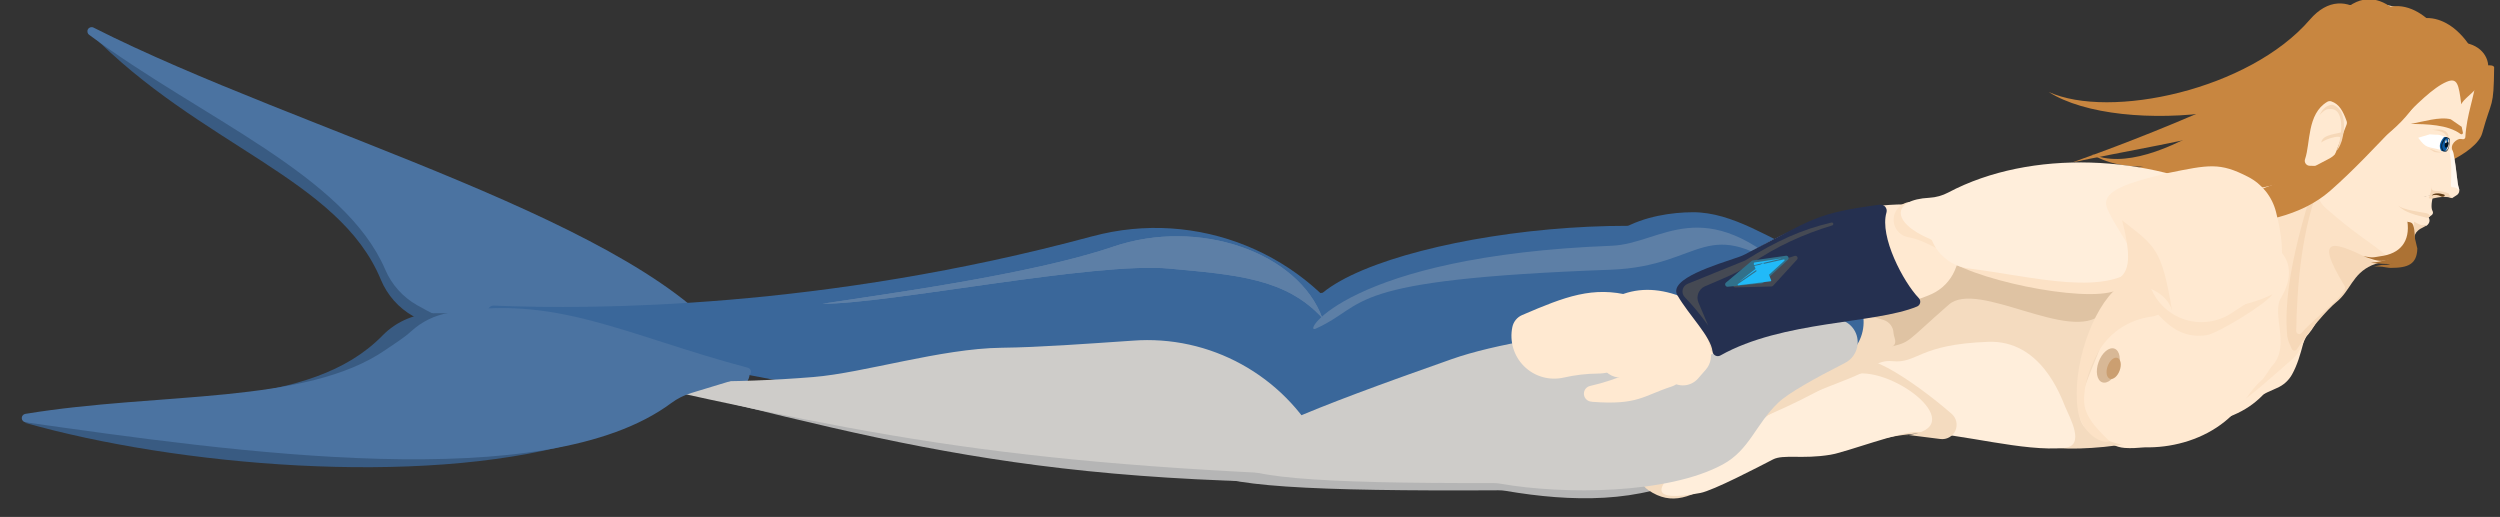 <?xml version="1.0" encoding="UTF-8" standalone="no"?>
<!DOCTYPE svg PUBLIC "-//W3C//DTD SVG 1.1//EN" "http://www.w3.org/Graphics/SVG/1.1/DTD/svg11.dtd">
<svg width="100%" height="100%" viewBox="0 0 5895 1219" version="1.1" xmlns="http://www.w3.org/2000/svg" xmlns:xlink="http://www.w3.org/1999/xlink" xml:space="preserve" xmlns:serif="http://www.serif.com/" style="fill-rule:evenodd;clip-rule:evenodd;stroke-linejoin:round;stroke-miterlimit:1.414;">
    <rect x="0" y="0" width="5895" height="1219" fill="#333333" stroke="none"/>
    <g transform="matrix(1,0,0,1,-13319.7,-11804.2)">
        <g transform="matrix(11.298,0,0,3.16,-51589.6,5820.28)">
            <g id="MerSwim2" transform="matrix(0.416,0,0,0.511,3203.45,1647.84)">
                <g transform="matrix(-0.026,0.19,-0.142,-0.177,7181.62,-54.937)">
                    <path d="M8957.68,3393.2C8944.51,3375.03 8906.99,3362.6 8865.09,3362.53C8823.19,3362.46 8786.64,3374.76 8774.88,3392.89C8774.87,3392.89 8774.87,3392.89 8774.87,3392.89C8763.94,3409.73 8747.53,3425.69 8726.16,3440.24C8085.81,3877.95 8570.32,4961.46 8375.65,5697.15C8811.9,5226.2 8632.62,4768.35 9181.4,4519.92C9264.83,4482.02 9317.11,4432.21 9329.83,4378.51C9410.97,4043 9220,3752.37 8957.68,3393.2Z" style="fill:rgb(57,91,130);"/>
                </g>
                <g transform="matrix(-0.026,0.19,-0.142,-0.177,7193.7,-54.73)">
                    <path d="M8956.93,3394.75C8944.13,3376.48 8906.7,3363.88 8864.69,3363.72C8822.68,3363.55 8785.94,3375.84 8774.15,3394.02C8774.14,3394.02 8774.14,3394.02 8774.14,3394.02C8763.67,3410.15 8748,3425.45 8727.64,3439.42C8126.9,3853.81 8507.55,5012.29 8400.75,5763.05C8399.49,5770.15 8410.47,5776.63 8426,5777.94C8441.53,5779.24 8456.43,5774.95 8460.26,5768.07C8692.37,5327.74 8661.94,4828.13 9169.86,4591.62C9250.26,4554.13 9300.69,4505.41 9313.38,4452.98C9398.29,4107.81 9217.85,3765.86 8956.93,3394.75Z" style="fill:rgb(75,115,161);"/>
                </g>
                <g transform="matrix(-0.004,-0.204,-0.154,0.035,7024.95,2706.06)">
                    <path d="M9085.51,3840.47C9085.06,3840.17 9084.7,3839.84 9084.46,3839.49C9084.45,3839.49 9084.45,3839.49 9084.45,3839.49C9034.15,3769.01 8885.92,3721.83 8723.9,3724.74C8561.88,3727.65 8427.01,3779.9 8395.84,3851.85C8171.84,4366.3 8456.2,5147.52 8847.01,5630.78C8981.51,5141.56 8778.05,4705.26 9269.25,4454.59C9365.52,4405.6 9412.19,4340.35 9398.28,4274.19C9343.4,4013.26 9498.82,4113.01 9085.51,3840.47Z" style="fill:rgb(57,91,130);"/>
                </g>
                <g transform="matrix(-0.01,0.183,-0.2,-0.095,7444.01,-283.743)">
                    <path d="M9565.28,2961.57C9556.51,2942.45 9515.7,2926.28 9458.38,2919.21C9401.05,2912.14 9336.04,2915.26 9288.08,2927.38C9288.16,2927.44 9288.11,2927.45 9288.06,2927.46C8800.12,3050.55 8582.72,3250.9 8730.03,3441.74C8811.6,3550.8 8891.59,3656.06 8941.07,3744.76C9023.16,3891.9 9312.18,4072.25 9407.76,4193.59C9768.73,4651.87 9615.96,4940.77 9531.6,5045.43C9529.22,5048.1 9520.8,5049.77 9512.09,5049.32C9503.38,5048.86 9497.17,5046.41 9497.7,5043.65C9658.52,4147.02 9956.59,3807.24 9565.28,2961.57Z" style="fill:rgb(181,181,181);"/>
                </g>
                <g transform="matrix(0.016,0.709,-0.212,0.042,7474.61,-3371.26)">
                    <path d="M6047.59,2573.97C6038.69,2549.14 6015.48,2535.3 5992.67,2541.22C5969.86,2547.14 5954.09,2571.1 5955.37,2597.91C5955.37,2597.91 5955.37,2597.91 5955.37,2597.92C5955.44,2599.5 5955.4,2601.09 5955.23,2602.66C5930.4,2835.87 5934.7,3328.5 5984.03,3542.92C6150.11,4264.7 6196.53,4238.48 6244.07,3362.11C6244.39,3356.21 6245.16,3350.35 6246.37,3344.6C6278.11,3193.12 6291.27,3030.77 6238.03,2890.68C6211.81,2821.67 6160.84,2803.47 6119.06,2743.41C6101.01,2717.46 6074.77,2650.39 6047.59,2573.97Z" style="fill:rgb(181,181,181);"/>
                </g>
                <g transform="matrix(0.042,0.42,-0.186,0.159,7296.66,-150.291)">
                    <path d="M2481.27,777.013C2480.71,776.52 2480.16,776.025 2479.61,775.526C2422.63,723.851 2384.49,701.062 2279.74,741.008C2244.07,754.631 2217.64,779.424 2207.12,809.122C2176.78,895.427 2201.43,968.99 2241.4,1060.38C2243.02,1064.08 2244.84,1067.73 2246.84,1071.31C2282.99,1135.23 2355.75,1186.26 2400.86,1173.15C2443.86,1160.65 2489.87,1103.04 2541.04,1061.89C2577.75,1032.52 2596.19,992.264 2591.59,951.548C2584.21,886.821 2556.87,843.689 2481.27,777.013Z" style="fill:rgb(255,233,209);"/>
                </g>
                <g transform="matrix(0.014,0.618,-0.212,0.042,7350.6,-1093.27)">
                    <path d="M3417.46,689.345C3412.15,673.84 3401.81,660.552 3388.09,651.583C3344.9,623.487 3288.63,616.49 3258.78,595.623C3207.51,559.789 3166.45,586.264 3153.85,675.044C3151.1,694.053 3141.04,711.237 3125.81,722.935C3040.24,788.621 3077.76,862.382 3144.53,983.097C3155.03,1002.26 3173.48,1015.78 3194.91,1020C3291.93,1039.01 3377.74,1100.85 3441.83,1118.04C3462.21,1123.54 3483.98,1120.02 3501.6,1108.39C3519.22,1096.76 3531.01,1078.13 3533.97,1057.22C3550.47,939.277 3457.64,805.344 3417.46,689.345Z" style="fill:rgb(255,233,209);"/>
                </g>
                <g transform="matrix(0.014,0.618,-0.212,0.042,7352.1,-1095.36)">
                    <path d="M3355.14,656.131C3349.27,648.053 3341.83,641.25 3333.26,636.136C3177.83,543.443 3138.63,571.559 3146.53,684.474C3148.13,708.301 3138.08,731.426 3119.57,746.517C3031.39,817.448 3044.74,912.243 3113.1,1041.51C3118.7,1052.09 3126.79,1061.15 3136.67,1067.9C3507.92,1320.77 3660.96,1061.53 3406.65,723.922C3398.43,713.006 3370.93,677.239 3355.14,656.131Z" style="fill:rgb(252,226,198);"/>
                </g>
                <g transform="matrix(0.014,0.618,-0.212,0.042,7273.87,-691.266)">
                    <path d="M2730.95,292.701C2725.93,287.605 2721.96,281.56 2719.29,274.917C2654.14,112.408 2482.7,148.902 2388.32,234.667C2357.7,262.492 2400.72,178.548 2366.62,294.023C2332.74,403.961 2383.9,512.982 2450.11,617.893C2462.07,636.921 2484.58,646.544 2506.6,642.048C2572.84,628.706 2648.78,680.483 2731.51,727.311C2746.25,735.485 2763.96,736.304 2779.39,729.526C2794.82,722.749 2806.2,709.151 2810.16,692.767C2818.38,658.776 2826.62,624.629 2826.62,624.629C2889.4,552.495 2869.97,433.941 2730.95,292.701Z" style="fill:rgb(252,226,198);"/>
                </g>
                <g transform="matrix(0.155,0.424,0.146,-0.452,6948.88,-258.346)">
                    <path d="M2339.22,341.441C2309.47,356.481 2168.41,34.672 2291.6,-59.369C2437.11,-170.449 2035.21,-67.562 2092.12,-46.843C2232.11,-270.375 2471.2,122.511 2425.31,209.047C2385.13,284.808 2406.97,267.846 2339.22,341.441Z" style="fill:rgb(200,134,64);"/>
                </g>
                <g transform="matrix(0.014,0.618,-0.212,0.042,7384.83,-711.414)">
                    <path d="M2873.39,1079.31C2869.99,1070.02 2864.48,1061.65 2857.28,1054.87C2581.6,795.587 2328.97,729.492 2341.81,1044.94C2342.09,1051.74 2341.27,1058.55 2339.39,1065.1C2309.53,1170.67 2321.88,1335.98 2378.32,1471.86C2437.4,1614.06 2427.32,1759.25 2403.31,1859.98C2395.91,1891.16 2412.9,1922.97 2442.93,1934.16C2465.87,1942.59 2482.48,1958.1 2506.58,1984.01C2557.41,2038.68 2511.11,2090.52 2600.64,2123.86C2647.97,2141.48 2742.8,2166.23 2804.92,2216.39C2818.32,2227.21 2827.36,2250.14 2833.12,2281.53C2837.07,2303.07 2853.33,2320.26 2874.61,2325.41C2895.9,2330.56 2918.22,2322.7 2931.57,2305.35C2931.58,2305.35 2931.58,2305.34 2931.58,2305.34C2971.12,2253.98 2957.37,2206.98 2911.71,2127.98C2898.95,2105.91 2865.55,2049.86 2869.18,2029.99C2880.1,1970.15 2858.75,1806.44 2855.63,1792.13C2808.91,1577.91 2886.19,1465.59 2900.43,1309.16C2903.15,1279.28 2903.39,1231.77 2900.81,1198.25C2896.97,1148.28 2898.55,1147.97 2873.39,1079.31Z" style="fill:rgb(244,219,191);"/>
                </g>
                <g transform="matrix(0.014,0.618,-0.212,0.042,7380.25,-713.146)">
                    <path d="M2806.15,1289.63C2778.99,1298.97 2644.79,1336.91 2640.74,1460.71C2635.28,1627.51 2681.27,1630.31 2670.8,1690.49C2668.06,1706.27 2671.39,1722.51 2680.13,1735.94C2715.72,1790.57 2744.8,1991.34 2822.94,2042.99C2823.51,2043.36 2823.96,2043.89 2824.24,2044.52C2864.57,2135.75 2875.44,2222.68 2915.79,2242.77C2922.46,2246.09 2965.97,2293.64 2950.17,2162.66C2946.46,2131.89 2898.69,2022.77 2882.96,1986.45C2872,1961.13 2887.46,1917.28 2881.14,1850.84C2877.38,1811.29 2837.2,1681.84 2841.63,1641.37C2853.38,1534.17 2905.31,1395.56 2902.48,1297.62C2901.04,1247.53 2832.47,1280.58 2806.15,1289.63Z" style="fill:rgb(255,238,219);"/>
                </g>
                <g transform="matrix(0.2,0.209,-0.072,0.583,6651.97,-219.377)">
                    <path d="M3510.45,574.023C3510.45,574.023 3395.56,457.466 3319.34,380.151C3309.34,370.002 3294.22,366.856 3280.99,372.175C3267.77,377.493 3259.04,390.234 3258.85,404.484C3258.43,491.995 3239.18,572.997 3193.8,638.436C3187.83,647.077 3186.02,657.929 3188.85,668.043C3191.69,678.157 3198.89,686.481 3208.48,690.754C3265.72,716.248 3294.96,815.482 3353.37,873.179C3355.21,874.94 3357.86,875.566 3360.3,874.816C3362.74,874.066 3364.58,872.057 3365.11,869.564C3376.7,818.984 3401.83,755.387 3414.8,734.343C3437.64,697.309 3427.76,658.798 3464.47,623.868C3471.88,616.822 3488.77,604.7 3499.43,599.155C3532.01,582.223 3474.65,577.593 3510.45,574.023Z" style="fill:rgb(246,216,184);"/>
                </g>
                <g transform="matrix(0.2,0.209,-0.072,0.583,6653.76,-216.514)">
                    <path d="M3518.95,570.523C3518.95,570.523 3398.87,491.734 3330.1,446.612C3319.6,439.717 3306.22,438.923 3294.97,444.526C3283.72,450.13 3276.29,461.287 3275.46,473.828C3267.89,594.359 3306.19,730.652 3339.52,828.503C3340.49,831.326 3343.12,833.236 3346.11,833.275C3349.09,833.315 3351.77,831.474 3352.81,828.679C3370.75,781.48 3426.75,702.421 3411.28,690.037C3294.03,596.15 3356.78,599.285 3460.06,612.054C3469,613.159 3494.04,601.34 3508.3,591.823C3538.83,571.436 3483.15,574.093 3518.95,570.523Z" style="fill:rgb(252,226,198);"/>
                </g>
                <g transform="matrix(0.14,0.144,-0.056,0.457,6920.58,139.366)">
                    <path d="M3092.76,22.864C3082.65,-11.448 3054.87,-39.514 3017.91,-52.737C2818.43,-124.578 2639.81,-122.235 2510.84,20.45C2502.55,29.588 2495.95,39.845 2491.27,50.841C2450.71,146.851 2462.64,241.019 2493.12,340.856C2510.12,398.079 2574.25,433.723 2639.21,422.062C2818.33,390.016 2976.45,315.433 3088.18,222.035C3098.85,213.121 3108.31,211.421 3119.52,209.532C3121.59,209.171 3123.39,208.052 3124.48,206.448C3125.57,204.843 3125.85,202.901 3125.25,201.094C3103.03,133.095 3109.01,78.597 3092.76,22.864Z" style="fill:rgb(255,233,209);"/>
                </g>
                <g transform="matrix(0.134,-0.016,0.009,0.608,6830.03,367.28)">
                    <path d="M3255.93,679.375C3257.09,679.118 3258.37,679.31 3259.22,679.869C3260.08,680.428 3260.36,681.254 3259.94,681.992C3189.73,806.415 3084.57,992.656 3126.73,1119.64C3127.63,1121.95 3125.76,1124.33 3122.33,1125.22C3118.91,1126.11 3114.99,1125.24 3113.15,1123.18C3017.68,1016.26 2773.63,742.598 2773.63,742.598C2691.23,617.175 2671.4,809.906 3255.93,679.375Z" style="fill:rgb(252,226,198);"/>
                </g>
                <g transform="matrix(0.211,0.221,-0.072,0.583,6661.14,-339.658)">
                    <path d="M3361.56,512.629C3361.56,512.629 3243.68,492.012 3163.63,478.009C3147.15,475.127 3130.39,481.135 3118.99,494.016C3107.59,506.898 3103.05,524.946 3106.89,542.099C3118.07,591.872 3130.31,643.025 3135.07,686.522C3136.88,705.141 3148.42,721.123 3164.95,727.915C3256.74,766.013 3281.01,765.749 3342.4,789.91C3350.69,793.121 3359.93,792.075 3367.39,787.082C3374.85,782.088 3379.69,773.715 3380.47,764.428C3380.99,758.407 3380.9,752.469 3379.01,746.531C3372.26,725.285 3378.91,686.047 3356.78,666.028C3330,641.818 3359.41,637.049 3373.59,614.368C3396.56,577.595 3343.26,553.991 3361.56,512.629Z" style="fill:rgb(255,233,209);"/>
                </g>
                <g transform="matrix(0.2,0.209,-0.072,0.583,6728.33,-161.772)">
                    <path d="M3185.42,342.454C3184.62,341.138 3183.66,339.93 3182.56,338.857C3171.53,328.223 3180.94,309.77 3193.17,304.984C3177.4,300.517 3108.02,318.328 3103.01,352.46C3098.21,385.079 3132.72,444.872 3137.9,475.831C3159.71,460.627 3185.32,444.13 3219.41,444.807C3219.41,444.807 3223.74,439.145 3227.67,434.012C3231.16,429.44 3231.15,423.09 3227.63,418.534C3215.22,402.647 3213.39,388.774 3185.42,342.454Z" style="fill:rgb(255,233,209);"/>
                </g>
                <g transform="matrix(0.2,0.209,-0.072,0.583,6704.04,-154.982)">
                    <path d="M3256.5,264.865C3233.18,266.528 3248.61,265.468 3222.78,272.071L3199.85,288.809C3227.43,307.485 3226.74,300.153 3260.81,297.818C3269.15,294.387 3270.06,278.229 3256.5,264.865Z" style="fill:white;"/>
                </g>
                <g transform="matrix(0.141,0.147,-0.051,0.412,6917.08,87.551)">
                    <path d="M3138.1,284.883L3095.21,273.552C3056.87,276.685 3009.28,313.365 2973.74,333.02C3024.33,316.151 3090.84,293.227 3142.83,308.725C3144.79,309.352 3146.93,308.696 3148.19,307.083C3149.45,305.47 3149.57,303.243 3148.48,301.508C3143.59,293.623 3138.1,284.883 3138.1,284.883Z" style="fill:rgb(200,134,64);"/>
                </g>
                <g transform="matrix(0.014,0.618,-0.212,0.042,7343.69,-1108.59)">
                    <path d="M3390.61,665.412C3390.41,665.169 3390.19,664.934 3389.97,664.707C3346.25,619.972 3269.26,660.002 3233.56,635.259C3143.04,572.533 3075.88,644.331 3081.23,757.629C3082.27,781.249 3071.91,803.933 3053.37,818.614C2989.43,869.002 3074.91,879.002 3147.14,989.946C3157.5,1005.78 3173.55,1017.02 3191.97,1021.34C3361.89,1061.28 3474.41,1186.57 3523.99,1095.15C3524.96,1093.36 3526,1091.61 3527.12,1089.91C3583.22,1003.63 3580.35,840.016 3482.32,748.95C3462.1,730.169 3437.98,713.48 3422.86,692.441C3417.91,685.568 3396.74,672.108 3390.61,665.412Z" style="fill:rgb(255,233,209);"/>
                </g>
                <g transform="matrix(0.288,0.301,-0.072,0.583,6602.37,-267.167)">
                    <path d="M2470.02,311.992C2470.12,309.978 2469.87,307.958 2469.28,306.124C2464.12,290.149 2452.39,279.715 2433.7,275.155C2431.22,274.553 2428.68,275.615 2426.82,278.036C2394.2,320.726 2421.48,391.63 2432.32,435.407C2433.12,439.102 2435.14,441.995 2437.71,443.148C2440.28,444.301 2443.08,443.566 2445.2,441.182C2450.87,434.848 2457.65,427.228 2461.41,423.01C2463.22,420.967 2464.36,417.919 2464.54,414.612C2465.58,395.118 2469.23,326.64 2470.02,311.992Z" style="fill:rgb(246,216,184);"/>
                </g>
                <g transform="matrix(-0.212,0.039,-0.014,-0.618,7844.56,650.634)">
                    <path d="M2349.28,232.653C2352.17,280.759 2401.53,326.376 2405.09,298.896C2448.27,-34.496 3153.21,-46.966 3153.03,63.06C3011.57,112.068 2620.6,178.487 2474.77,354.554C2442,394.122 2399.92,388.807 2368.29,368.993C2325.75,342.341 2294.68,282.588 2293.17,235.962L2349.28,232.653Z" style="fill:rgb(200,134,64);"/>
                </g>
                <g transform="matrix(-0.212,0.039,-0.014,-0.618,7829.47,627.284)">
                    <path d="M2349.28,232.653C2352.17,280.759 2396.62,325.28 2405.09,298.896C2460.83,125.235 2987.72,88.155 3203.37,54.931C3056.04,96.568 2648.69,221.549 2474.77,354.554C2387.61,421.205 2294.64,307.677 2293.17,235.962L2349.28,232.653Z" style="fill:rgb(200,134,64);"/>
                </g>
                <g transform="matrix(-0.212,0.039,-0.014,-0.618,7813.1,626.283)">
                    <path d="M2349.28,232.653C2352.17,280.759 2396.62,325.28 2405.09,298.896C2460.83,125.235 2917.44,-52.937 3078.96,65.3C2938.89,-9.244 2628.24,198.392 2474.77,354.554C2381.9,449.048 2291.06,325.137 2293.17,235.962L2349.28,232.653Z" style="fill:rgb(200,134,64);"/>
                </g>
                <g transform="matrix(-0.212,0.039,-0.014,-0.618,7798.45,632.353)">
                    <path d="M2349.28,232.653C2352.17,280.759 2396.62,325.28 2405.09,298.896C2460.83,125.235 2939.91,105.042 3101.43,223.278C2961.36,148.735 2628.24,198.392 2474.77,354.554C2381.9,449.048 2291.06,325.137 2293.17,235.962L2349.28,232.653Z" style="fill:rgb(200,134,64);"/>
                </g>
                <g transform="matrix(0.271,0.284,-0.072,0.583,6641.6,-220.834)">
                    <path d="M2466.15,314.587C2466.2,311.74 2465.49,308.964 2464.15,306.77C2452.31,287.365 2442.06,275.077 2427.66,275.284C2425.09,275.303 2422.66,276.856 2421.02,279.529C2394.75,322.713 2418.11,384.883 2418.41,424.255C2418.41,428.049 2419.76,431.611 2422.03,433.825C2424.3,436.039 2427.23,436.636 2429.88,435.429C2439.31,431.152 2451.43,425.64 2458.47,422.436C2461.95,420.855 2464.32,416.495 2464.41,411.528C2464.8,389.694 2465.85,331.071 2466.15,314.587Z" style="fill:rgb(255,233,209);"/>
                </g>
                <g transform="matrix(0.2,0.209,-0.072,0.583,6791.61,-103.15)">
                    <path d="M2862.85,464.2L2766.18,516.033L2866.18,523.367C2866.18,523.367 2871.18,516.141 2875.41,510.035C2877.58,506.894 2877,502.613 2874.06,500.171C2868.98,495.988 2864.8,484.593 2862.85,464.2Z" style="fill:rgb(255,233,209);"/>
                </g>
                <g transform="matrix(0.2,0.209,0.072,-0.583,6717.66,501.409)">
                    <path d="M2869.29,497.989C2869.29,497.989 2826.85,481.144 2796.09,468.935C2793.03,467.72 2789.54,468.859 2787.79,471.645C2786.03,474.431 2786.51,478.072 2788.93,480.305C2810.32,500.245 2833.15,516.779 2861.45,520.424C2863.19,520.64 2864.95,520.177 2866.36,519.132C2870.21,516.209 2876.48,509.262 2869.29,497.989Z" style="fill:rgb(255,233,209);"/>
                </g>
                <g transform="matrix(0.2,0.209,-0.072,0.583,6791.61,-103.15)">
                    <path d="M2872.01,537.533C2872.01,537.533 2868.71,538.487 2865.53,539.407C2861.69,540.52 2857.66,540.814 2853.69,540.271C2848.4,539.547 2841.53,538.606 2841.53,538.606C2845.05,550.401 2843.27,545.966 2853.08,566.841C2858.21,548.78 2862.45,549.244 2872.01,537.533Z" style="fill:rgb(246,216,184);"/>
                </g>
                <g transform="matrix(0.2,0.209,-0.072,0.583,6793.64,-123.849)">
                    <path d="M2874.56,549.538C2874.88,549.209 2875.02,548.748 2874.93,548.301C2874.85,547.853 2874.55,547.474 2874.14,547.283C2872.77,546.563 2870.82,543.907 2864.99,544.548C2855.08,545.638 2807.98,556.963 2794.51,549.519C2815.91,561.347 2843.77,556.744 2869.34,554.409C2870.48,554.307 2871.5,553.668 2872.09,552.689C2872.9,551.274 2873.79,550.543 2874.56,549.538Z" style="fill:rgb(246,216,184);"/>
                </g>
                <g transform="matrix(0.296,0.309,-0.072,0.583,6538.34,-368.062)">
                    <path d="M2590.18,345.9C2578.56,353.455 2577.19,371.097 2576.51,379.233C2578.11,373.556 2582.26,359.391 2588.18,357.9C2614.35,339.103 2624.13,428.07 2620.89,445.233C2629.05,427.904 2620.79,342.545 2590.18,345.9Z" style="fill:rgb(246,216,184);"/>
                </g>
                <g transform="matrix(0.296,0.309,-0.072,0.583,6540.05,-320.205)">
                    <path d="M2596.05,328.9C2593.53,335.291 2567.39,348.683 2571.32,368.9C2573.89,358.435 2605.8,321.641 2599.68,355.233C2599.26,357.585 2597.32,343.545 2596.05,328.9Z" style="fill:rgb(246,216,184);"/>
                </g>
                <g transform="matrix(-0.212,0.039,-0.014,-0.618,7851.5,691.463)">
                    <path d="M2373.62,244.338C2373.65,244.273 2373.72,244.237 2373.79,244.25C2373.86,244.263 2373.91,244.321 2373.91,244.392C2376.79,292.029 2379.03,307.986 2405.09,298.896C2468.22,276.868 2576.53,151.601 2696.2,59.862C2841.48,-51.515 3100.54,11.474 3157.45,32.193C3084.42,14.568 2864,56.035 2691.93,136.426C2658.09,152.24 2651.1,205.744 2625.42,231.757C2566.03,291.939 2509.82,348.197 2456.39,371.84C2314.84,434.481 2265.63,322.305 2336.36,278.694C2348.11,266.695 2368.7,254.249 2373.62,244.338Z" style="fill:rgb(200,134,64);"/>
                </g>
                <g transform="matrix(0.2,0.209,-0.072,0.583,6759.09,2.038)">
                    <path d="M2982.93,237.089C2953.14,235.189 2943.96,251.724 2938.32,235.199C2940.58,240.066 2943.01,256.88 2941.51,261.838C2941.06,263.299 2942.7,263.584 2944.72,263.304C2946.93,262.999 2949.59,262.025 2950.5,261.174C2965.13,251.486 2979.68,244.871 2994.47,244.357C2989.53,243.433 2984.39,240.416 2982.93,237.089Z" style="fill:rgb(246,216,184);"/>
                </g>
                <g transform="matrix(0.2,0.209,-0.05,0.403,6779.67,-68.622)">
                    <path d="M2862.39,423.263L2850.65,424.231L2865.14,428.502C2872.46,427.374 2877.45,424.118 2883.84,420.944C2877.53,421.827 2870.67,424.447 2862.39,423.263Z" style="fill:rgb(246,216,184);"/>
                </g>
                <g transform="matrix(0.2,0.209,-0.072,0.583,6782.85,-125.259)">
                    <path d="M2886.93,332.241C2873.64,331.403 2865.01,339.354 2850.43,343.075C2867.92,336.704 2886.44,335.079 2890.99,339.275L2902.09,344.575C2899.93,338.431 2896.28,333.329 2886.93,332.241Z" style="fill:rgb(246,216,184);"/>
                </g>
                <g transform="matrix(-0.009,0.069,-0.123,-0.129,7430.76,649.582)">
                    <path d="M2840.97,611.863C2794.34,601.905 2782.3,589.035 2792.51,577.966C2796.72,573.421 2788.26,568.782 2770.24,565.761C2770.51,565.7 2770.5,565.699 2770.5,565.699C2764.49,564.69 2756,564.456 2748.78,565.101C2741.56,565.745 2736.95,567.148 2736.99,568.689C2738.41,585.136 2766.92,607.613 2840.97,611.863Z" style="fill:rgb(95,60,21);"/>
                </g>
                <g transform="matrix(0.2,0.209,-0.072,0.583,6791.61,-103.15)">
                    <path d="M2872.57,352.804C2872.57,352.799 2872.57,352.793 2872.56,352.788C2871.38,350.847 2870.02,350.745 2868.8,350.144C2868.09,349.787 2867.25,349.759 2866.51,350.066C2865.77,350.373 2865.2,350.986 2864.95,351.746C2864.34,353.691 2864.7,355.924 2866.38,358.55C2879.63,380.758 2886.43,404.995 2894.95,429.85C2895.23,430.654 2895.84,431.303 2896.62,431.635C2897.41,431.966 2898.29,431.949 2899.06,431.588C2904.22,429.246 2912.25,429.978 2917.02,432.793C2915.39,429.005 2912.2,426.239 2910.31,422.841C2897.02,398.924 2886.47,372.942 2872.57,352.804Z" style="fill:white;fill-opacity:0.631;"/>
                </g>
                <g transform="matrix(-0.096,-0.553,0.19,-0.278,7488.71,2635.22)">
                    <path d="M2942.21,496.945C2939.26,503.153 2938.6,509.867 2936.57,515.587C2934.62,521.067 2931.26,525.572 2930.12,530.615C2919.14,578.909 2944.01,607.528 2988.51,621.928C2988.51,621.928 2939.37,610.176 2933.73,608.826C2933.37,608.741 2933.03,608.608 2932.71,608.431C2901.07,591.014 2901.92,569.066 2920.55,532.133C2923.38,526.532 2927.92,521.437 2932.02,515.214C2935.64,509.723 2938.75,503.192 2942.21,496.945Z" style="fill:rgb(172,114,52);"/>
                </g>
                <g transform="matrix(-0.096,-0.553,0.19,-0.278,7487.83,2627.72)">
                    <path d="M2939.7,493.816C2913.27,562.839 2932.55,597.755 2986.56,615.229C2985.23,617.399 2982.26,622.549 2977.54,622.995C2968.36,623.86 2951.13,616.023 2931.93,606.824C2931.87,606.794 2931.81,606.762 2931.74,606.728C2890.58,584.312 2902.68,551.11 2939.7,493.816Z" style="fill:rgb(172,114,52);"/>
                </g>
                <g transform="matrix(-0.096,-0.553,0.19,-0.278,7486.37,2618.74)">
                    <path d="M2945.35,484.764C2941.71,490.447 2936.78,495.977 2933.97,501.428C2930.68,507.802 2929.65,514.051 2927.49,520.07C2911.47,564.743 2926.62,599.064 2972.66,614.64C2967.69,614.278 2962.78,614.971 2956.34,613.166C2949.39,611.217 2940.76,605.398 2933.24,606.49C2932.3,606.647 2931.33,606.468 2930.51,605.984C2900.77,588.464 2903.41,560.453 2914.24,523.579C2918.4,509.403 2931.84,498.012 2945.35,484.764Z" style="fill:rgb(172,114,52);"/>
                </g>
                <g transform="matrix(0.152,0.159,-0.072,0.583,6929.39,40.963)">
                    <path d="M2845.36,327.896C2844.66,326.561 2843.1,325.594 2841.23,325.34C2838.94,325.076 2836.66,325.001 2834.38,325.127C2832.2,325.26 2830.34,326.364 2829.65,327.933C2823.2,342.446 2826.15,350.98 2834.97,357.608C2836.13,358.481 2837.76,358.909 2839.39,358.774C2841.68,358.57 2843.98,358.185 2846.26,357.617C2847.61,357.276 2848.73,356.549 2849.38,355.592C2853.37,349.341 2851.53,339.699 2845.36,327.896Z" style="fill:rgb(9,91,164);"/>
                </g>
                <g transform="matrix(0.154,0.161,-0.073,0.591,6913.51,6.518)">
                    <path d="M2928.51,349.504C2927.91,348.353 2926.8,347.553 2925.51,347.342C2922.49,346.878 2919.46,346.793 2916.43,347.053C2914.94,347.192 2913.64,348.125 2913.03,349.494C2906.29,364.535 2909.52,373.19 2918.9,379.928C2919.67,380.481 2920.61,380.753 2921.56,380.696C2924.45,380.514 2927.33,380.047 2930.2,379.289C2931.14,379.036 2931.96,378.461 2932.52,377.665C2936.72,371.369 2934.86,361.553 2928.51,349.504ZM2928.01,351.801C2927.64,351.109 2927.08,350.537 2926.4,350.15C2923.25,348.379 2920.42,348.369 2917.81,349.695C2916.97,350.113 2916.31,350.8 2915.92,351.644C2909.89,364.553 2912.63,371.834 2920.7,377.491C2921.17,377.82 2921.7,378.048 2922.27,378.161C2925.17,378.738 2927.97,378.643 2930.37,376.751C2930.59,376.574 2930.8,376.373 2930.98,376.153C2935.23,370.975 2933.7,362.421 2928.01,351.801Z" style="fill:rgb(13,34,53);"/>
                </g>
                <g transform="matrix(0.086,0.09,-0.043,0.352,7103.17,299.128)">
                    <path d="M2918.82,364.817C2917.93,363.004 2915.85,361.612 2913.24,361.084C2911.72,360.76 2910.19,360.78 2908.66,361.11C2906.09,361.665 2903.93,362.907 2902.63,364.573C2898.57,369.887 2899.53,375.376 2904.08,381.007C2904.22,381.18 2904.37,381.349 2904.53,381.512C2908.36,385.334 2912,385.544 2915.52,383.048C2916.58,382.389 2917.43,381.585 2918.03,380.686C2921.28,375.826 2921.62,370.546 2918.82,364.817Z" style="fill:rgb(0,17,32);"/>
                </g>
                <g transform="matrix(0.033,0.034,-0.023,0.188,7249.61,518.264)">
                    <path d="M2918.01,363.305C2917.82,362.966 2917.47,362.655 2916.98,362.401C2912.81,360.183 2908.73,360.387 2904.65,362.676C2904.37,362.831 2904.13,363.006 2903.95,363.197C2898.43,368.91 2899.13,374.877 2904.08,381.01C2904.09,381.021 2904.1,381.031 2904.11,381.041C2908.68,385.972 2913.03,385.648 2917.21,381.645C2917.53,381.33 2917.81,381.003 2918.04,380.667C2921.57,375.385 2921.66,369.611 2918.01,363.305Z" style="fill:rgb(152,166,178);"/>
                </g>
                <g transform="matrix(0.042,0.043,-0.016,0.131,7220.8,514.45)">
                    <path d="M2918.72,364.628C2917.9,362.975 2916.38,361.704 2914.51,361.109C2911.21,360.367 2908.01,360.836 2904.8,362.591C2904.26,362.886 2903.77,363.269 2903.37,363.722C2898.47,369.294 2899.29,375.074 2904.08,381.01C2904.11,381.045 2904.14,381.08 2904.17,381.113C2908.75,385.996 2913.1,385.625 2917.28,381.577C2917.87,381.015 2918.37,380.381 2918.78,379.693C2921.35,375.022 2921.43,370.024 2918.72,364.628Z" style="fill:rgb(196,206,214);"/>
                </g>
                <g transform="matrix(-0.014,-0.618,-0.212,0.042,7466.14,2555.57)">
                    <path d="M2699.76,1245.05C2635.39,1323.35 2800.56,1532.07 2746.11,1603.57C2661.58,1714.56 2664.73,1697.57 2655.76,1750.89C2652.75,1767.64 2656.6,1784.89 2666.44,1798.78C2678.45,1815.73 2688.65,1849.56 2697.56,1891.84C2701.26,1896.23 2707.46,1897.55 2712.62,1895.03C2717.78,1892.52 2720.57,1886.81 2719.39,1881.2C2719.32,1881.16 2719.28,1881.11 2719.23,1881.06C2681.67,1839.52 2916.38,1626.75 2900.43,1194.67C2897.41,1112.99 2762.38,1168.9 2699.76,1245.05Z" style="fill:rgb(223,195,163);"/>
                </g>
                <g transform="matrix(0.014,0.618,-0.212,0.042,7407.85,-6991.74)">
                    <path d="M12764.2,2542.56C12756.8,2532.84 12751.9,2521.5 12749.8,2509.48C12742.3,2463.45 12724.5,2480.67 12710.2,2480.27C12696.2,2479.83 12683.5,2488.1 12678.2,2501.02C12656.9,2553.57 12644.6,2617.52 12633.3,2683.14C12629.7,2703.87 12634.8,2725.17 12647.4,2742.03C12660,2758.88 12679,2769.8 12699.9,2772.21C12759.7,2779.05 12799.8,2809.71 12837.9,2851.36C12848.4,2862.83 12865.4,2865.41 12878.8,2857.56C12892.3,2849.7 12898.3,2833.54 12893.5,2818.79C12862,2724.8 12815.6,2611.15 12764.2,2542.56Z" style="fill:rgb(244,219,191);"/>
                </g>
                <g transform="matrix(0.014,0.618,-0.212,0.042,7302.13,-1045.43)">
                    <path d="M3167.68,739.967C3165.92,714.43 3145.43,694.193 3119.88,692.741C3105.58,691.915 3090.28,691.047 3077.07,690.295C3055.91,689.093 3036.23,701.142 3027.68,720.53C3025.96,724.431 3024.14,728.557 3022.25,732.831C3015.29,748.629 3016.82,766.882 3026.31,781.3C3035.81,795.719 3051.98,804.329 3069.24,804.164C3078.93,804.032 3087.26,807.105 3093.27,815.654C3137.75,878.854 3274.69,937.476 3376.07,928.98C3429.03,924.542 3461.14,879.346 3454.26,859.11C3433.61,876.32 3398.29,913.586 3358.23,912.83C3316.98,912.051 3278.73,893.545 3251.55,877.576C3199.22,846.829 3171.39,795.863 3167.68,739.967Z" style="fill:rgb(252,226,198);"/>
                </g>
                <g transform="matrix(0.016,0.709,-0.212,0.042,7492.83,-3414.22)">
                    <path d="M6086.35,2649.22C6080.87,2613.67 6059.33,2584.15 6029.8,2571.73C6000.28,2559.32 5967.22,2565.88 5943.04,2588.96C5927.85,2603.44 5915.53,2615.19 5909.74,2620.72C5906.91,2623.42 5904.23,2626.33 5901.71,2629.41C5716.4,2858.73 5749.27,3641.46 5869.63,3835.47C5935.76,4603.61 6097.25,4177.4 6244.2,3355.16C6244.43,3353.85 6244.69,3352.55 6244.97,3351.25C6277.91,3197.99 6315.73,3045.92 6236,2916.43C6194.75,2849.45 6126.28,2772.03 6101.76,2709.64C6094.08,2690.09 6089.47,2669.76 6086.35,2649.22Z" style="fill:rgb(58,103,154);"/>
                </g>
                <g transform="matrix(-0.016,0.285,-0.2,-0.095,7547.8,-1271.15)">
                    <path d="M9557.74,2821.88C9557.03,2790.92 9511.13,2764.65 9448.77,2759.53C9386.42,2754.4 9325.53,2771.89 9304.22,2801.05C9238.96,2890.17 9133.85,2975.58 8940.95,3054.25C8519.98,3226.57 8385.48,3515.29 8612.19,3759.99C8612.02,3760.03 8612.02,3760.03 8612.02,3760.03C9193.08,4387.17 9385.4,4950.39 9445.5,5195.01C9447.06,5201.82 9458.86,5206.97 9472.86,5206.95C9486.87,5206.93 9498.6,5201.74 9500.08,5194.92C9659.74,4422.52 9579.22,3615.71 9557.74,2821.88Z" style="fill:rgb(58,103,154);"/>
                </g>
                <g transform="matrix(-0.01,0.183,-0.2,-0.095,7450.82,-291.617)">
                    <path d="M9548.75,2963.65C9541.79,2945.12 9503.68,2929.18 9448.89,2921.89C9394.11,2914.6 9331.06,2917.08 9283.72,2928.39C9283.93,2928.47 9283.93,2928.47 9283.93,2928.47C8796.83,3044.84 8575.39,3240.53 8719.65,3427.13C8804.43,3541.4 8889.39,3652.11 8941.07,3744.76C9023.16,3891.9 9312.18,4072.25 9407.76,4193.59C9721.64,4592.08 9697.21,4862.51 9649.14,4995.1C9647.34,4997.87 9639.02,4999.73 9630.09,4999.36C9621.15,4999 9614.63,4996.53 9615.15,4993.71C9765.98,4135.09 9876.93,3830 9548.75,2963.65Z" style="fill:rgb(206,204,201);"/>
                </g>
                <g transform="matrix(0.014,0.618,-0.228,0.045,7457.91,-2863.73)">
                    <path d="M5985.72,2352.76C5979.19,2333.44 5978.09,2312.88 5982.52,2293.05C5982.51,2293.05 5982.51,2293.05 5982.51,2293.04C5988.39,2266.7 5973.07,2240.24 5946.16,2230.27C5919.26,2220.3 5888.53,2229.7 5873.27,2252.56C5866.19,2263.19 5859.47,2273.96 5853.34,2284.95C5803.84,2373.74 5734.94,2451.42 5728.88,2538.6C5725.68,2584.6 5730.56,2645.78 5757.6,2697.25C5759.05,2700 5760.12,2702.91 5760.78,2705.91C5760.86,2706.49 5761,2707.05 5761.13,2707.62C5771.11,2748.17 5808.85,2777.65 5853.58,2779.82C5898.31,2782 5939.16,2756.34 5953.64,2716.97C5992.89,2612.97 6034.06,2496.25 5985.72,2352.76Z" style="fill:rgb(58,103,154);"/>
                </g>
                <g transform="matrix(0.014,0.618,-0.212,0.042,7618.07,-7695.7)">
                    <path d="M13630.4,3766.89C13458.5,3970.82 13590,3974.85 13582.9,4199.17C13562.7,4840.8 13625.6,4771.41 13674.4,4903.08C13687.5,4938.58 13508.4,4818.43 13526.7,4193.11C13530.2,4073.66 13410.4,3969.5 13630.4,3766.89Z" style="fill:rgb(93,127,166);"/>
                </g>
                <g transform="matrix(0.016,0.709,-0.202,0.04,7458.39,-3379.08)">
                    <path d="M6046.76,2571.65C6037.61,2546.07 6014.52,2532.09 5992,2538.49C5969.48,2544.89 5954.03,2569.83 5955.36,2597.64C5955.35,2597.64 5955.35,2597.64 5955.35,2597.64C5955.44,2599.41 5955.39,2601.18 5955.2,2602.94C5930.4,2836.26 5934.72,3328.58 5984.03,3542.92C6150.07,4264.52 6196.51,4336.9 6244.03,3461.91C6244.37,3455.61 6245.18,3449.37 6246.44,3443.25C6278.13,3288.17 6291.23,3030.66 6238.03,2890.68C6211.81,2821.67 6160.84,2803.47 6119.06,2743.41C6100.83,2717.2 6074.24,2649.04 6046.76,2571.65Z" style="fill:rgb(206,204,201);"/>
                </g>
                <g transform="matrix(0.067,0.588,-0.202,0.195,7154.64,-3132.71)">
                    <path d="M6083,2391.99C6080.19,2365.34 6067.63,2340.66 6047.73,2322.7C6016.71,2294.77 5987.29,2283.06 5963.86,2254.27C5958.39,2247.6 5950.01,2244.03 5941.42,2244.69C5932.82,2245.35 5925.09,2250.17 5920.71,2257.59C5819.52,2428.23 5813.41,2600.01 5863.45,2799.45C5865.17,2806.28 5866.22,2813.26 5866.6,2820.3C5872.72,2929.85 5925.03,3058.4 6006.29,3035.64C6044.3,3024.88 6067.17,2986.17 6058.25,2947.68C6019.33,2780.51 6095.77,2516.03 6083,2391.99Z" style="fill:rgb(255,233,209);"/>
                </g>
                <g transform="matrix(0.014,0.618,-0.212,0.042,7472.84,-6962.74)">
                    <path d="M12646.2,3192.34C12637.2,3172.08 12620.5,3156.29 12599.7,3148.55C12578.9,3140.81 12555.9,3141.78 12535.9,3151.24C12528.6,3154.66 12523.9,3156.89 12523.9,3156.89L12523.9,3342.21L12711.2,3339.24C12711.2,3339.24 12674.9,3257.13 12646.2,3192.34Z" style="fill:rgb(244,219,191);"/>
                </g>
                <g transform="matrix(0.014,0.618,-0.212,0.042,7503.08,-3520.11)">
                    <path d="M6929.52,2383.34C6934.41,2372.78 6934.51,2360.62 6929.77,2349.98C6925.03,2339.35 6915.93,2331.28 6904.8,2327.86C6904.81,2327.84 6904.81,2327.83 6904.81,2327.83C6893.02,2324.21 6880.22,2326.11 6869.98,2333C6859.75,2339.89 6853.19,2351.04 6852.12,2363.34C6848.66,2402.79 6817.88,2434.3 6789.63,2473.63C6781.66,2484.7 6779.54,2498.93 6783.93,2511.84C6788.32,2524.75 6798.68,2534.74 6811.74,2538.66C6811.76,2538.64 6811.77,2538.64 6811.78,2538.64C6822.79,2541.95 6834.68,2540.57 6844.64,2534.83C6854.61,2529.1 6861.77,2519.51 6864.44,2508.33C6874.57,2466.06 6909.52,2426.64 6929.52,2383.34Z" style="fill:rgb(252,226,198);"/>
                </g>
                <g transform="matrix(0.213,-0.011,0.004,0.619,6502.67,442.646)">
                    <path d="M3158.44,723.221C3158.43,709.299 3152.7,695.994 3142.59,686.416C3129.95,674.404 3112.9,658.233 3100.05,646.048C3088.47,635.07 3072.4,630.166 3056.67,632.806C2986,644.659 2786.04,678.2 2726.98,688.108C2721.45,689.035 2716.87,692.932 2715.08,698.247C2713.28,703.562 2714.56,709.433 2718.4,713.523C2772.17,768.022 3049.2,832.137 3124.96,803.058C3202.71,773.218 3218.12,927.436 3336.44,912.077C3363.37,908.581 3481.23,838.832 3493.75,818.081C3435.3,848.754 3305.67,864.868 3260.52,838.338C3201.11,803.436 3158.25,780.341 3158.44,723.221Z" style="fill:rgb(252,226,198);"/>
                </g>
                <g transform="matrix(0.014,0.618,-0.212,0.042,7596.83,-2992.16)">
                    <path d="M6083.18,2349.5C6080.9,2347.19 6078.77,2344.75 6076.79,2342.18C6039.86,2293.52 6014.29,2197.05 5990.8,2126.78C5987.46,2117.08 5978.8,2110.2 5968.6,2109.12C5958.4,2108.05 5948.5,2112.97 5943.22,2121.76C5829.07,2310.84 5795.03,2589.3 5885.18,2791.34C5891.53,2805.61 5894.74,2821.08 5894.57,2836.7C5892.98,2926.09 5946.45,2932.09 5992.21,2840.7C5993.2,2838.72 5994.41,2837.57 5995.82,2837.1C6032.74,2824.57 6060.03,2793.1 6067.21,2754.78C6096.38,2604.39 6160.01,2428.17 6083.18,2349.5Z" style="fill:rgb(255,238,219);"/>
                </g>
                <g transform="matrix(-0.023,0.516,-0.229,-0.085,7491.21,-301.453)">
                    <path d="M2523.38,863.835C2517.68,858.788 2512.55,853.375 2508.03,847.656C2456.4,782.029 2374.9,780.831 2250.56,819.239C2209.88,831.832 2178.1,857.305 2163.26,889.222C2132.76,954.261 2143.26,976.511 2181.67,1063.9C2182.46,1065.69 2183.3,1067.48 2184.2,1069.24C2218.11,1135.77 2250.94,1201.23 2296.52,1185.62C2334.57,1172.59 2428.69,1101.21 2506.5,1067.79C2546.49,1050.68 2574.53,1020.64 2582.98,985.87C2591.43,951.1 2579.4,915.225 2550.18,888.027C2542.36,880.752 2533.47,872.77 2523.38,863.835Z" style="fill:rgb(255,233,209);"/>
                </g>
                <g transform="matrix(0.159,-0.413,0.142,0.462,5749.93,2675.38)">
                    <path d="M6995.51,2200.15C7012.74,2297.92 7021.63,2310.2 6941.71,2437.08C6958.59,2399.16 6942.97,2352.42 6885.97,2294.44C6921.25,2305.87 6949,2290.34 6995.51,2200.15Z" style="fill:rgb(252,226,198);"/>
                </g>
                <g transform="matrix(-0.073,0.582,-0.2,-0.211,8102.14,-2249.33)">
                    <ellipse cx="6448.76" cy="2318.21" rx="42.214" ry="24.335" style="fill:rgb(216,184,150);"/>
                </g>
                <g transform="matrix(-0.045,0.361,-0.124,-0.131,7748.07,-1005.42)">
                    <ellipse cx="6448.76" cy="2318.21" rx="42.214" ry="24.335" style="fill:rgb(203,159,113);"/>
                </g>
                <g transform="matrix(-0.106,-0.536,0.184,-0.31,7127.03,5652.79)">
                    <path d="M6941.4,2908.63C6944.99,2887.45 6962.31,2871.3 6983.68,2869.19C7040.73,2863.44 7088.42,2887.66 7114.24,2959.06C7116.58,2965.52 7117.48,2972.41 7116.9,2979.25C7112.58,3030.78 7086.92,3073.99 7043.32,3110.2C7034.24,3117.78 7022.66,3121.7 7010.84,3121.22C6964.72,3119.83 6908.57,3123.95 6877.52,3099C6870.54,3093.36 6865.29,3085.87 6862.39,3077.38C6860.16,3070.94 6856.83,3061.21 6853.27,3050.81C6844.83,3026.17 6857.74,2999.32 6882.25,2990.52C6916.82,2978.05 6933.61,2954.29 6941.4,2908.63Z" style="fill:rgb(255,233,209);"/>
                </g>
                <g transform="matrix(-0.004,-0.204,-0.154,0.035,7029.93,2730.69)">
                    <path d="M8962.34,3304.6C8957.94,3298.83 8945.69,3295 8932.34,3295.23C8919,3295.47 8907.8,3299.69 8904.93,3305.59C8879.21,3358.44 8837.93,3443.29 8813.93,3492.63C8802.28,3516.56 8781.59,3539.31 8752.77,3559.88C8157.25,3984.35 8648.14,4985.7 8975.79,5657.8C8979.02,5664.44 8992.37,5669.13 9007.26,5668.85C9022.16,5668.58 9034.16,5663.41 9035.54,5656.69C9118.44,5217.48 8943.13,4744.39 9291.94,4475.82C9331.27,4445.53 9364.41,4415.62 9409.96,4389.44C9471.5,4354.15 9509.41,4311.46 9519.32,4266.31C9596.92,3915.33 9265.41,3700 8962.34,3304.6Z" style="fill:rgb(75,115,161);"/>
                </g>
                <g transform="matrix(0.067,0.588,-0.202,0.195,7163.5,-3140.39)">
                    <path d="M6098.67,2476.75C6098.34,2472.74 6096.06,2469.15 6092.56,2467.15C6089.07,2465.15 6084.82,2464.99 6081.19,2466.74C6033.72,2489.52 5914.37,2509.34 5865.73,2475.64C5861.69,2472.8 5856.49,2472.2 5851.91,2474.06C5847.34,2475.92 5844.03,2479.97 5843.12,2484.83C5814.77,2634.6 5824.91,2641.66 5854.14,2822.2C5854.94,2827.18 5855.4,2832.22 5855.51,2837.27C5856.35,2894.01 5851.65,3014.05 5895.94,3004.75C5950.52,2993.28 6012.35,2960.63 6047.22,2967.89C6051.35,2968.81 6055.68,2967.58 6058.71,2964.62C6061.74,2961.67 6063.09,2957.38 6062.27,2953.22C6030.02,2787.72 6106.56,2584.32 6098.67,2476.75Z" style="fill:rgb(37,48,80);"/>
                </g>
                <g transform="matrix(0.011,0.494,-0.138,0.027,7279.58,-5608.35)">
                    <path d="M13227.6,3720.95C13230.4,3663.32 13210.4,3607.57 13173.9,3571.24C13137.3,3534.9 13088.8,3522.45 13043.5,3537.79C13043.5,3537.77 13043.5,3537.77 13043.5,3537.77C13025.3,3543.93 13010.8,3560.86 13005,3582.88C12968.6,3717.8 12994.1,3819.47 13040.4,3980.93C13045.7,3999.54 13058.1,4013.8 13073.5,4019.14C13073.5,4019.14 13073.5,4019.14 13073.5,4019.14C13114.9,4033.43 13159.5,4020.87 13191.6,3985.8C13223.8,3950.72 13239.3,3897.95 13232.7,3845.7C13227.4,3804.31 13225.6,3762.27 13227.6,3720.95Z" style="fill:rgb(255,233,209);"/>
                </g>
                <g transform="matrix(-0.005,-0.204,-0.138,0.027,7512.14,3651.86)">
                    <path d="M13474.6,3610.74C13485.1,3597.49 13482.4,3582.5 13467.3,3570.42C13452.3,3558.35 13426.7,3550.66 13398.6,3549.75C13398.6,3549.75 13398.6,3549.75 13398.6,3549.75C13331.2,3547.57 13270.2,3569.96 13253.3,3603.1C13200.5,3709.34 13136.4,3729.89 13181.9,3892.79C13182.8,3896.18 13184.4,3899.52 13186.5,3902.77C13186.5,3902.77 13186.5,3902.77 13186.5,3902.77C13194.8,3915.39 13219.2,3923.48 13245.3,3922.3C13271.5,3921.13 13292.7,3911 13296.5,3897.83C13325.9,3799.84 13401.1,3702.35 13474.6,3610.74Z" style="fill:rgb(255,233,209);"/>
                </g>
                <g transform="matrix(0.212,-0.041,0.014,0.618,4373.23,-218.889)">
                    <path d="M12403.5,2837.95C12387.6,2752.58 12531.3,2863.01 12616.3,2947.46C12626.9,2958.02 12629.4,2974.3 12622.4,2987.52C12615.3,3000.75 12600.5,3007.8 12585.8,3004.88C12547.7,2997.32 12511.8,2990.41 12510.8,2990.34C12509.5,2990.26 12499.4,2990.97 12494,2990.97C12666.3,2991.89 12503.2,2838.04 12403.5,2837.95Z" style="fill:rgb(244,219,191);"/>
                </g>
                <g transform="matrix(0.014,0.618,-0.212,0.042,7529.74,-6294.05)">
                    <path d="M11444.6,3433.24C11429.5,3438.51 11412.9,3430.7 11407.4,3415.68C11393.7,3377.72 11382.4,3338.36 11361.6,3303.23C11324.9,3240.96 11300.3,3175.3 11284.4,3106.03C11283.9,3104.22 11282.2,3103.07 11280.3,3103.43C11278.5,3103.79 11277.3,3105.54 11277.6,3107.37C11289.3,3178.62 11311,3237.85 11353,3316.62C11353,3316.62 11383,3408.15 11398.7,3455.91C11400.7,3462.07 11405.7,3466.82 11412,3468.55C11418.2,3470.28 11424.9,3468.77 11429.8,3464.53C11449.6,3447.74 11472.7,3430.86 11500.2,3413.82C11500.2,3413.82 11468.6,3424.85 11444.6,3433.24Z" style="fill:rgb(69,73,83);"/>
                </g>
                <g transform="matrix(0.042,0.273,-0.194,0.253,7128.85,-3187.02)">
                    <path d="M11859.7,3178.08C11860.3,3175.71 11864.1,3173.84 11869,3173.5C11873.8,3173.16 11878.6,3174.44 11880.5,3176.62C11902.6,3201.23 11940.6,3243.7 11949.4,3253.49C11950.5,3254.8 11950.6,3256.29 11949.4,3257.61C11940.8,3267.55 11903.4,3311.01 11881.6,3336.27C11879.7,3338.48 11875,3339.79 11870.1,3339.47C11865.2,3339.15 11861.3,3337.27 11860.7,3334.89C11853.7,3307.77 11841.8,3261.64 11840.3,3255.65C11840.1,3255.22 11840.1,3254.79 11840.3,3254.36C11841.8,3248.49 11853,3204.26 11859.7,3178.08Z" style="fill:rgb(69,73,83);"/>
                </g>
                <g transform="matrix(0.034,0.223,-0.194,0.253,7217.93,-2602.33)">
                    <path d="M11896.5,3177.48C11898.2,3175.14 11903.6,3173.51 11909.7,3173.45C11915.9,3173.4 11921.4,3174.93 11923.4,3177.23C11944,3201.3 11980.3,3243.58 11988.1,3252.72C11989.1,3253.87 11989.1,3255.11 11988.1,3256.26C11980.3,3265.47 11944,3308.33 11923.4,3332.66C11921.4,3334.97 11915.9,3336.51 11909.7,3336.45C11903.5,3336.4 11898.1,3334.77 11896.4,3332.43C11878.6,3307.97 11847.5,3265.16 11841.2,3256.54C11840.5,3255.54 11840.5,3254.47 11841.2,3253.47C11847.5,3244.84 11878.7,3201.93 11896.5,3177.48Z" style="fill:rgb(49,113,139);"/>
                </g>
                <g transform="matrix(0.014,0.618,-0.212,0.042,7516.67,-6527.78)">
                    <path d="M11737.4,3188.97C11737.3,3188.24 11737.7,3187.52 11738.4,3187.23C11739,3186.93 11739.8,3187.13 11740.3,3187.71C11750.5,3200.56 11778.4,3235.54 11785,3243.84C11785.3,3244.25 11785.4,3244.8 11785.3,3245.3C11785.2,3245.81 11784.8,3246.22 11784.3,3246.39C11776.2,3249.3 11748,3259.41 11748,3259.41C11748,3259.41 11740.1,3207.02 11737.4,3188.97Z" style="fill:rgb(33,186,248);"/>
                </g>
                <g transform="matrix(0.014,0.618,-0.212,0.042,7514.53,-6543.19)">
                    <path d="M11760.3,3187.51C11760.3,3187.39 11760.4,3187.28 11760.5,3187.27C11760.6,3187.26 11760.7,3187.34 11760.7,3187.45C11763.1,3201.34 11769.8,3240.45 11771.4,3250.12C11771.5,3250.64 11771.4,3251.16 11771,3251.53C11770.6,3251.91 11770.1,3252.09 11769.6,3252.02C11768.7,3251.89 11767.6,3251.76 11766.8,3251.65C11766.1,3251.55 11765.5,3250.93 11765.4,3250.16C11764.8,3242.35 11761.5,3201.78 11760.3,3187.51Z" style="fill:rgb(33,186,248);"/>
                </g>
                <g transform="matrix(-0.014,-0.618,0.212,-0.042,6471.28,8278.31)">
                    <path d="M11736.1,3189.21C11736,3189.11 11736,3188.98 11736.1,3188.91C11736.2,3188.85 11736.4,3188.88 11736.4,3188.98C11745.8,3202.61 11768.2,3235.35 11774.6,3244.74C11775,3245.24 11775,3245.89 11774.7,3246.42C11774.5,3246.96 11773.9,3247.3 11773.3,3247.3C11772.8,3247.3 11772.3,3247.3 11771.9,3247.3C11771.3,3247.3 11770.8,3246.99 11770.5,3246.5C11767,3240.66 11745,3204.08 11736.1,3189.21Z" style="fill:rgb(33,186,248);"/>
                </g>
                <g transform="matrix(-0.014,-0.618,0.212,-0.042,6472.61,8289.46)">
                    <path d="M11744.8,3179.15C11744.8,3178.4 11745.2,3177.72 11746,3177.5C11746.7,3177.28 11747.5,3177.58 11747.8,3178.22C11756.9,3193.47 11781.3,3234.47 11786.6,3243.45C11786.9,3243.88 11786.9,3244.4 11786.8,3244.86C11786.6,3245.33 11786.2,3245.68 11785.7,3245.84C11779.2,3247.97 11757.9,3254.91 11751.3,3257.09C11750.8,3257.24 11750.2,3257.17 11749.8,3256.88C11749.4,3256.6 11749.1,3256.13 11749.1,3255.63C11748.5,3244.96 11745.8,3196.94 11744.8,3179.15Z" style="fill:rgb(33,186,248);"/>
                </g>
                <g transform="matrix(0.213,0,0,0.619,3179.7,-1718.49)">
                    <path d="M15694.1,4269.94C15819.4,4250.26 16182.9,4202.41 16378.4,4135.5C16582.2,4065.79 16815.9,4149.67 16871.9,4303.67C16785.7,4209.56 16667.7,4201.56 16511.3,4186.98C16335.8,4170.61 15849.4,4270.65 15694.1,4269.94Z" style="fill:rgb(93,127,166);"/>
                </g>
                <g transform="matrix(0.213,0,0,0.619,3179.7,-1718.49)">
                    <path d="M15694.1,4269.94C15819.4,4250.26 16182.9,4202.41 16378.4,4135.5C16582.2,4065.79 16815.9,4149.67 16871.9,4303.67C16785.7,4209.56 16667.7,4201.56 16511.3,4186.98C16335.8,4170.61 15849.4,4270.65 15694.1,4269.94Z" style="fill:rgb(93,127,166);"/>
                </g>
            </g>
        </g>
    </g>
</svg>
